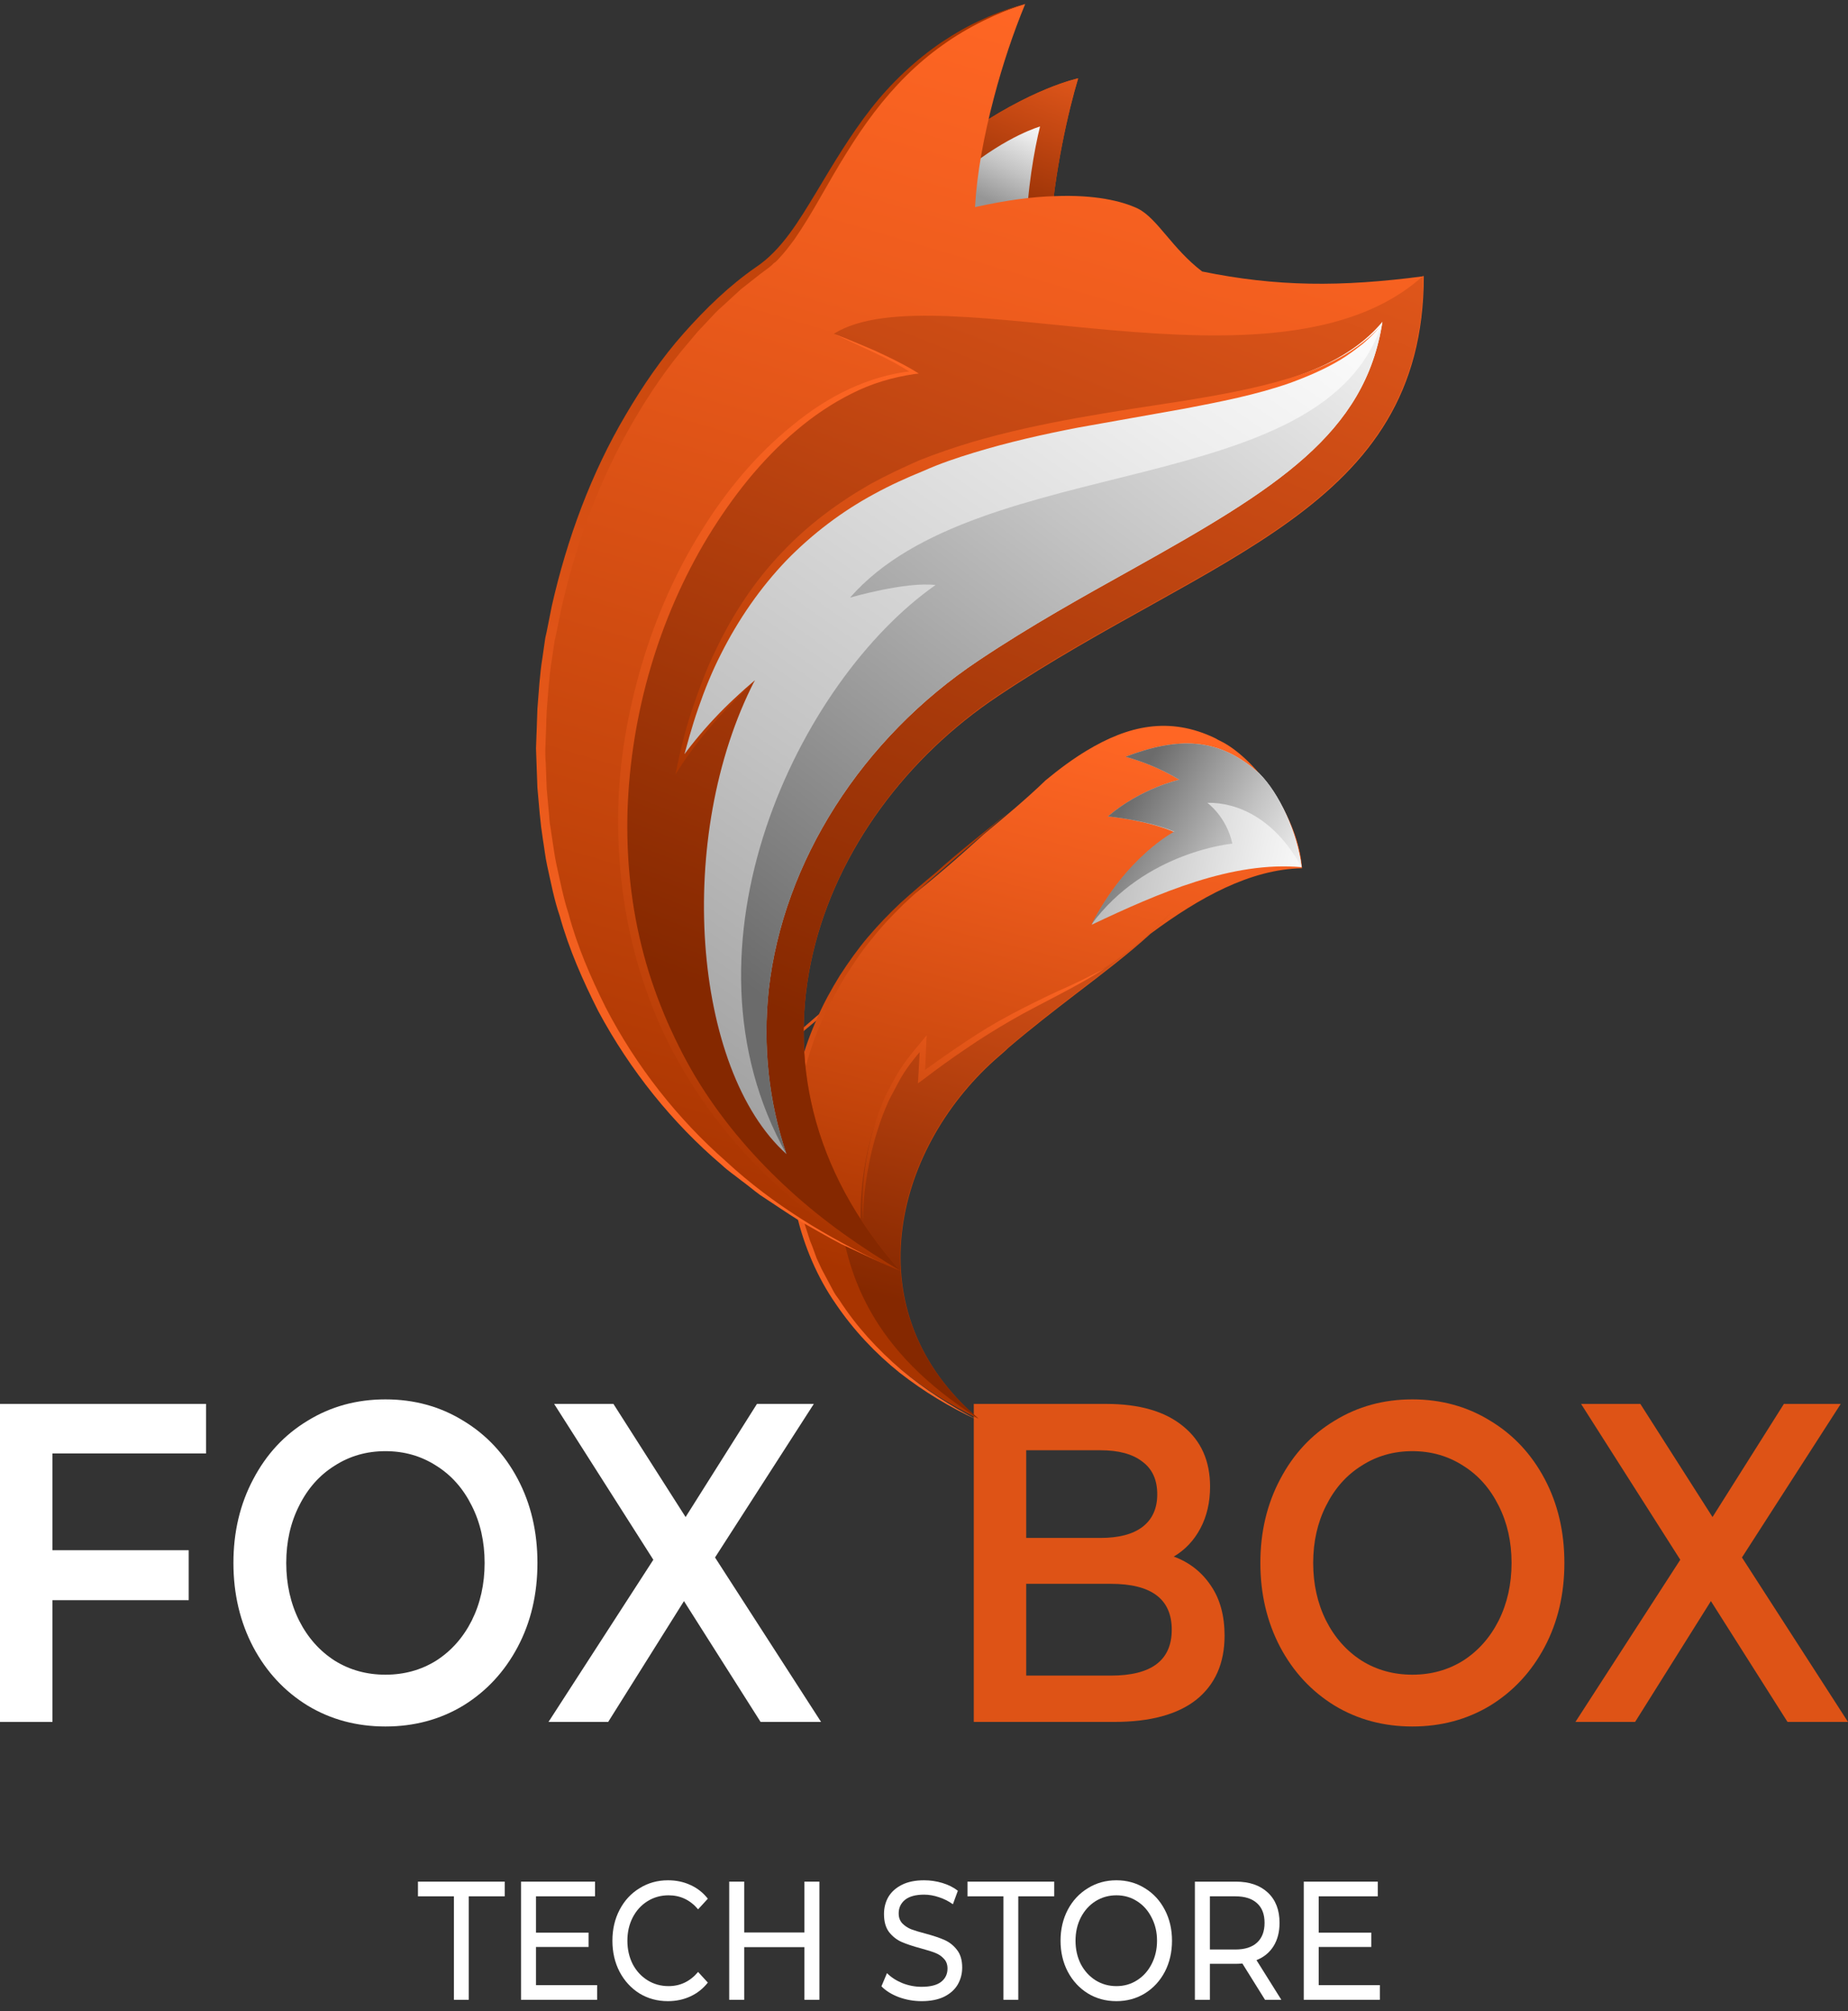 <svg width="125" height="136" viewBox="0 0 125 136" fill="none" xmlns="http://www.w3.org/2000/svg">
<rect x="0" y="0" width="125" height="136" fill="#333333" stroke="none"/>
<path d="M79.395 105.268C80.45 105.657 81.286 106.312 81.904 107.234C82.522 108.135 82.831 109.262 82.831 110.614C82.831 112.478 82.195 113.922 80.922 114.946C79.649 115.95 77.795 116.451 75.358 116.451H65.867V94.944H74.813C77.067 94.944 78.804 95.446 80.022 96.45C81.24 97.433 81.85 98.795 81.85 100.536C81.85 101.601 81.631 102.543 81.195 103.363C80.759 104.182 80.159 104.817 79.395 105.268ZM69.413 98.078V104.008H74.431C75.668 104.008 76.613 103.762 77.268 103.27C77.94 102.758 78.277 102.021 78.277 101.058C78.277 100.075 77.94 99.338 77.268 98.846C76.613 98.334 75.668 98.078 74.431 98.078H69.413ZM75.14 113.318C77.886 113.318 79.258 112.283 79.258 110.214C79.258 108.145 77.886 107.111 75.14 107.111H69.413V113.318H75.14Z" fill="#DE5316"/>
<path d="M95.534 116.759C93.588 116.759 91.834 116.288 90.27 115.345C88.706 114.383 87.479 113.061 86.588 111.382C85.697 109.682 85.252 107.787 85.252 105.698C85.252 103.608 85.697 101.724 86.588 100.044C87.479 98.344 88.706 97.023 90.27 96.081C91.834 95.118 93.588 94.637 95.534 94.637C97.479 94.637 99.234 95.118 100.798 96.081C102.361 97.023 103.589 98.334 104.48 100.014C105.371 101.693 105.816 103.588 105.816 105.698C105.816 107.808 105.371 109.702 104.48 111.382C103.589 113.061 102.361 114.383 100.798 115.345C99.234 116.288 97.479 116.759 95.534 116.759ZM95.534 113.256C96.807 113.256 97.952 112.939 98.97 112.304C99.989 111.648 100.789 110.747 101.37 109.6C101.952 108.432 102.243 107.132 102.243 105.698C102.243 104.264 101.952 102.973 101.37 101.826C100.789 100.659 99.989 99.758 98.97 99.123C97.952 98.467 96.807 98.139 95.534 98.139C94.261 98.139 93.116 98.467 92.097 99.123C91.079 99.758 90.279 100.659 89.697 101.826C89.115 102.973 88.825 104.264 88.825 105.698C88.825 107.132 89.115 108.432 89.697 109.6C90.279 110.747 91.079 111.648 92.097 112.304C93.116 112.939 94.261 113.256 95.534 113.256Z" fill="#DE5316"/>
<path d="M120.909 116.451L115.727 108.279L110.6 116.451H106.563L113.655 105.483L106.945 94.944H110.954L115.836 102.595L120.664 94.944H124.509L117.827 105.329L125 116.451H120.909Z" fill="#DE5316"/>
<path d="M3.546 98.293V104.837H12.764V108.217H3.546V116.451H0V94.944H13.937V98.293H3.546Z" fill="white"/>
<path d="M26.071 116.759C24.125 116.759 22.371 116.288 20.807 115.345C19.244 114.383 18.016 113.061 17.125 111.382C16.234 109.682 15.789 107.787 15.789 105.698C15.789 103.608 16.234 101.724 17.125 100.044C18.016 98.344 19.244 97.023 20.807 96.081C22.371 95.118 24.125 94.637 26.071 94.637C28.017 94.637 29.771 95.118 31.335 96.081C32.898 97.023 34.126 98.334 35.017 100.014C35.908 101.693 36.353 103.588 36.353 105.698C36.353 107.808 35.908 109.702 35.017 111.382C34.126 113.061 32.898 114.383 31.335 115.345C29.771 116.288 28.017 116.759 26.071 116.759ZM26.071 113.256C27.344 113.256 28.489 112.939 29.508 112.304C30.526 111.648 31.326 110.747 31.908 109.6C32.489 108.432 32.78 107.132 32.78 105.698C32.78 104.264 32.489 102.973 31.908 101.826C31.326 100.659 30.526 99.758 29.508 99.123C28.489 98.467 27.344 98.139 26.071 98.139C24.798 98.139 23.653 98.467 22.634 99.123C21.616 99.758 20.816 100.659 20.235 101.826C19.653 102.973 19.362 104.264 19.362 105.698C19.362 107.132 19.653 108.432 20.235 109.6C20.816 110.747 21.616 111.648 22.634 112.304C23.653 112.939 24.798 113.256 26.071 113.256Z" fill="white"/>
<path d="M51.447 116.451L46.264 108.279L41.137 116.451H37.101L44.192 105.483L37.482 94.944H41.492L46.374 102.595L51.201 94.944H55.047L48.365 105.329L55.538 116.451H51.447Z" fill="white"/>
<path d="M30.704 128.245H28.271V127.252H34.139V128.245H31.707V135.243H30.704V128.245Z" fill="white"/>
<path d="M40.39 134.25V135.243H35.242V127.252H40.248V128.245H36.256V130.699H39.813V131.67H36.256V134.25H40.39Z" fill="white"/>
<path d="M45.173 135.334C44.464 135.334 43.822 135.159 43.248 134.809C42.681 134.451 42.235 133.964 41.91 133.348C41.586 132.724 41.424 132.024 41.424 131.247C41.424 130.471 41.586 129.775 41.91 129.158C42.235 128.534 42.684 128.047 43.258 127.697C43.832 127.339 44.474 127.16 45.184 127.16C45.737 127.16 46.244 127.267 46.704 127.48C47.163 127.686 47.555 127.994 47.879 128.405L47.22 129.124C46.687 128.492 46.021 128.176 45.224 128.176C44.697 128.176 44.221 128.31 43.795 128.576C43.37 128.842 43.035 129.211 42.792 129.683C42.556 130.148 42.437 130.669 42.437 131.247C42.437 131.826 42.556 132.351 42.792 132.823C43.035 133.287 43.37 133.652 43.795 133.919C44.221 134.185 44.697 134.318 45.224 134.318C46.014 134.318 46.68 133.999 47.22 133.359L47.879 134.079C47.555 134.489 47.16 134.802 46.693 135.015C46.234 135.228 45.727 135.334 45.173 135.334Z" fill="white"/>
<path d="M55.425 127.252V135.243H54.412V131.681H50.338V135.243H49.325V127.252H50.338V130.688H54.412V127.252H55.425Z" fill="white"/>
<path d="M62.337 135.334C61.803 135.334 61.286 135.243 60.787 135.06C60.293 134.87 59.905 134.626 59.621 134.33L59.996 133.439C60.266 133.713 60.611 133.938 61.03 134.113C61.455 134.28 61.891 134.364 62.337 134.364C62.925 134.364 63.364 134.254 63.654 134.033C63.945 133.805 64.09 133.504 64.09 133.131C64.09 132.857 64.009 132.636 63.847 132.469C63.692 132.294 63.496 132.161 63.259 132.069C63.029 131.978 62.702 131.875 62.276 131.761C61.742 131.616 61.31 131.472 60.979 131.327C60.655 131.183 60.374 130.962 60.138 130.665C59.908 130.361 59.794 129.954 59.794 129.444C59.794 129.017 59.892 128.633 60.087 128.291C60.29 127.948 60.594 127.674 60.999 127.469C61.405 127.263 61.908 127.16 62.509 127.16C62.928 127.16 63.34 127.221 63.746 127.343C64.151 127.465 64.499 127.64 64.789 127.868L64.455 128.781C64.158 128.568 63.84 128.409 63.502 128.302C63.165 128.188 62.834 128.131 62.509 128.131C61.935 128.131 61.503 128.249 61.212 128.485C60.928 128.721 60.787 129.025 60.787 129.398C60.787 129.672 60.868 129.896 61.03 130.071C61.192 130.239 61.391 130.372 61.628 130.471C61.871 130.562 62.199 130.661 62.611 130.768C63.144 130.912 63.573 131.057 63.898 131.202C64.222 131.346 64.499 131.567 64.729 131.864C64.965 132.161 65.083 132.56 65.083 133.062C65.083 133.481 64.982 133.865 64.779 134.216C64.577 134.558 64.269 134.832 63.857 135.037C63.445 135.235 62.938 135.334 62.337 135.334Z" fill="white"/>
<path d="M67.873 128.245H65.441V127.252H71.309V128.245H68.877V135.243H67.873V128.245Z" fill="white"/>
<path d="M75.516 135.334C74.799 135.334 74.154 135.159 73.58 134.809C73.006 134.451 72.553 133.961 72.222 133.336C71.898 132.712 71.736 132.016 71.736 131.247C71.736 130.479 71.898 129.782 72.222 129.158C72.553 128.534 73.006 128.047 73.58 127.697C74.154 127.339 74.799 127.16 75.516 127.16C76.225 127.16 76.867 127.339 77.441 127.697C78.015 128.047 78.465 128.534 78.789 129.158C79.113 129.775 79.275 130.471 79.275 131.247C79.275 132.024 79.113 132.724 78.789 133.348C78.465 133.964 78.015 134.451 77.441 134.809C76.867 135.159 76.225 135.334 75.516 135.334ZM75.516 134.318C76.036 134.318 76.502 134.185 76.914 133.919C77.333 133.652 77.66 133.287 77.897 132.823C78.14 132.351 78.262 131.826 78.262 131.247C78.262 130.669 78.14 130.148 77.897 129.683C77.66 129.211 77.333 128.842 76.914 128.576C76.502 128.31 76.036 128.176 75.516 128.176C74.995 128.176 74.522 128.31 74.097 128.576C73.678 128.842 73.347 129.211 73.104 129.683C72.867 130.148 72.749 130.669 72.749 131.247C72.749 131.826 72.867 132.351 73.104 132.823C73.347 133.287 73.678 133.652 74.097 133.919C74.522 134.185 74.995 134.318 75.516 134.318Z" fill="white"/>
<path d="M85.567 135.243L84.036 132.789C83.847 132.804 83.699 132.811 83.591 132.811H81.837V135.243H80.824V127.252H83.591C84.509 127.252 85.232 127.499 85.759 127.994C86.286 128.488 86.549 129.17 86.549 130.037C86.549 130.654 86.414 131.179 86.144 131.613C85.874 132.046 85.489 132.362 84.989 132.56L86.671 135.243H85.567ZM83.56 131.841C84.202 131.841 84.692 131.685 85.029 131.373C85.367 131.061 85.536 130.616 85.536 130.037C85.536 129.459 85.367 129.017 85.029 128.713C84.692 128.401 84.202 128.245 83.56 128.245H81.837V131.841H83.56Z" fill="white"/>
<path d="M93.335 134.25V135.243H88.187V127.252H93.193V128.245H89.2V130.699H92.757V131.67H89.2V134.25H93.335Z" fill="white"/>
<path d="M60.734 64.168C57.717 66.646 54.732 69.053 52.124 71.495C52.155 71.495 52.155 71.46 52.187 71.46C55.266 69.088 58.063 66.575 60.734 64.168Z" fill="url(#paint0_linear_249_238)"/>
<path d="M60.734 64.168C63.06 62.257 65.354 60.274 67.522 58.221C65.322 59.991 63.091 62.044 60.734 64.168Z" fill="url(#paint1_linear_249_238)"/>
<path d="M82.761 50.221C82.573 50.115 82.384 50.044 82.227 49.938C79.085 48.415 76.288 49.088 73.523 50.752C72.58 51.318 71.669 51.991 70.727 52.77C69.407 54.044 67.961 55.248 66.547 56.416C64.913 57.903 63.185 59.425 61.3 60.876C61.3 60.876 61.268 60.876 61.268 60.911C61.237 60.947 61.174 60.982 61.142 61.053C57.277 64.664 54.701 69.407 53.915 74.328C52.595 82.434 56.052 91.001 66.201 95.957C57.749 88.771 60.42 77.832 67.301 71.673C67.616 71.39 67.93 71.142 68.213 70.859C69.752 69.549 71.261 68.381 72.737 67.248C74.591 65.832 76.32 64.522 77.828 63.142C81.127 60.699 84.553 58.788 88.072 58.717C87.821 55.248 85.055 51.495 82.761 50.221Z" fill="url(#paint2_linear_249_238)"/>
<path d="M68.182 54.964C66.611 56.344 65.008 57.69 63.437 59.07C62.651 59.743 61.866 60.451 61.112 61.159C60.358 61.902 59.635 62.646 58.975 63.495C58.283 64.309 57.718 65.194 57.121 66.115C56.587 67.035 56.053 67.991 55.613 68.982C54.733 70.965 54.136 73.124 53.884 75.319C53.79 76.416 53.696 77.513 53.79 78.646C53.79 79.213 53.884 79.744 53.947 80.31L54.073 81.124L54.136 81.549L54.23 81.938L54.419 82.753L54.67 83.531L54.796 83.921L54.953 84.31L55.236 85.089L55.581 85.832L55.77 86.186C55.833 86.293 55.895 86.434 55.958 86.54L56.335 87.248C56.461 87.496 56.618 87.709 56.775 87.921C57.938 89.726 59.383 91.284 60.955 92.629C62.557 93.974 64.285 95.072 66.108 96.027C64.254 95.178 62.494 94.116 60.86 92.841C59.226 91.532 57.749 89.974 56.524 88.169C54.041 84.593 52.973 79.85 53.476 75.354C53.759 73.088 54.356 70.894 55.267 68.876C55.707 67.849 56.241 66.894 56.807 65.973C57.404 65.053 58.032 64.168 58.724 63.354C59.415 62.539 60.169 61.761 60.923 61.053C61.709 60.345 62.494 59.672 63.311 58.999C64.914 57.548 66.579 56.274 68.182 54.964Z" fill="url(#paint3_linear_249_238)"/>
<path d="M74.938 55.212C77.232 53.265 79.777 52.734 79.777 52.734C78.426 51.92 77.137 51.459 76.132 51.176C79.683 49.831 82.416 49.831 85.182 52.309C86.501 53.619 87.758 56.274 88.041 58.646C83.359 58.221 78.394 60.38 73.838 62.54C76.163 57.973 79.431 56.274 79.431 56.274C77.577 55.46 74.938 55.212 74.938 55.212Z" fill="url(#paint4_linear_249_238)"/>
<path d="M56.681 80.735C57.026 86.151 59.006 91.39 66.17 95.921C57.718 88.735 60.389 77.797 67.27 71.637C71.764 67.602 76.446 64.805 79.462 61.442C73.398 67.779 71.261 66.044 62.148 72.912L62.274 70.681C57.749 75.531 58.22 82.717 58.22 82.717L56.681 80.735Z" fill="url(#paint5_linear_249_238)"/>
<path d="M74.938 55.212C77.232 53.265 79.777 52.734 79.777 52.734C78.426 51.92 77.137 51.459 76.132 51.176C79.683 49.831 82.416 49.831 85.182 52.309C86.501 53.619 87.758 56.274 88.041 58.646C86.219 55.318 83.673 54.256 81.662 54.291C81.662 54.291 82.951 55.212 83.359 57.053C83.359 57.053 77.451 57.584 73.838 62.504C76.163 57.938 79.431 56.239 79.431 56.239C77.577 55.46 74.938 55.212 74.938 55.212Z" fill="url(#paint6_linear_249_238)"/>
<path d="M74.749 65.478C73.743 66.15 72.675 66.717 71.606 67.283C70.538 67.85 69.47 68.381 68.433 68.982C67.396 69.584 66.359 70.221 65.385 70.894C64.379 71.567 63.405 72.275 62.431 73.018L62.085 73.266L62.117 72.805L62.242 70.575L62.557 70.752C61.865 71.531 61.206 72.345 60.734 73.266L60.546 73.62L60.357 73.974C60.231 74.222 60.106 74.434 60.011 74.682C59.791 75.177 59.603 75.673 59.446 76.168C59.1 77.195 58.849 78.257 58.66 79.354C58.472 80.452 58.377 81.549 58.377 82.647C58.283 81.549 58.346 80.416 58.472 79.319C58.597 78.222 58.849 77.124 59.163 76.062C59.32 75.531 59.509 75.036 59.729 74.505C59.823 74.257 59.949 74.009 60.074 73.761L60.263 73.407L60.451 73.053C60.954 72.097 61.645 71.248 62.337 70.434L62.682 70.009L62.651 70.575L62.557 72.805L62.242 72.593C63.217 71.885 64.222 71.177 65.228 70.504C66.233 69.832 67.27 69.195 68.338 68.628C69.407 68.062 70.475 67.531 71.544 67.035C72.612 66.575 73.68 66.044 74.749 65.478Z" fill="url(#paint7_linear_249_238)"/>
<path d="M71.01 15.883C69.25 16.237 67.239 16.874 64.977 17.83C64.757 15.246 64.882 12.237 65.228 9.157C69.69 5.971 72.927 5.298 72.927 5.298C72.267 7.493 71.324 11.564 71.01 15.883Z" fill="#EC4900"/>
<path d="M71.01 15.883C69.25 16.237 67.239 16.874 64.977 17.83C64.757 15.246 64.882 12.237 65.228 9.157C69.69 5.971 72.927 5.298 72.927 5.298C72.267 7.493 71.324 11.564 71.01 15.883Z" fill="url(#paint8_linear_249_238)"/>
<path d="M69.407 15.777C69.47 12.839 69.972 10.078 70.349 8.555C70.349 8.555 68.181 9.157 65.29 11.494L64.882 16.98L69.155 16.839" fill="url(#paint9_linear_249_238)"/>
<path d="M60.891 85.939C60.514 85.797 60.137 85.62 59.792 85.479C26.169 70.681 34.119 30.22 51.433 18.184C55.958 15.033 57.278 3.953 69.344 0.272C68.527 2.254 67.805 4.413 67.239 6.573C66.547 9.192 66.076 11.741 65.951 14.007C68.024 13.547 69.847 13.299 71.387 13.263C73.995 13.157 75.88 13.582 76.98 14.113C78.3 14.786 79.274 16.803 81.316 18.361C86.344 19.387 90.649 19.423 96.305 18.68C96.305 34.468 81.882 37.477 67.522 47.07C55.172 55.283 48.668 72.239 60.891 85.939Z" fill="url(#paint10_linear_249_238)"/>
<path d="M59.792 85.478L56.901 84.133C55.958 83.638 55.047 83.107 54.104 82.576C53.193 82.009 52.313 81.408 51.402 80.806C50.962 80.487 50.553 80.133 50.113 79.815C49.673 79.461 49.234 79.177 48.825 78.788C45.494 75.956 42.635 72.416 40.467 68.38C39.43 66.327 38.487 64.203 37.858 61.938C37.481 60.84 37.261 59.672 37.01 58.539C36.884 57.973 36.822 57.371 36.727 56.805L36.602 55.92C36.57 55.637 36.539 55.318 36.507 55.035L36.35 53.265L36.287 51.495C36.287 51.212 36.256 50.893 36.256 50.61L36.287 49.725C36.319 49.123 36.319 48.557 36.35 47.955C36.444 46.787 36.507 45.583 36.696 44.45L36.822 43.565L36.884 43.141L36.979 42.716L37.324 40.981C38.361 36.415 39.995 31.99 42.321 28.06C43.483 26.078 44.772 24.202 46.248 22.538C47.725 20.874 49.328 19.317 51.119 18.078C52.879 16.91 54.041 14.927 55.204 13.016C56.367 11.069 57.529 9.122 58.912 7.352C60.294 5.582 61.928 4.059 63.688 2.856C64.599 2.254 65.511 1.723 66.485 1.298C67.459 0.838 68.433 0.52 69.439 0.201C67.459 0.874 65.511 1.794 63.782 3.033C62.023 4.272 60.483 5.829 59.132 7.599C57.781 9.369 56.649 11.316 55.518 13.299C54.953 14.29 54.387 15.246 53.727 16.201C53.381 16.662 53.036 17.122 52.659 17.511C52.564 17.617 52.47 17.724 52.344 17.794C52.25 17.901 52.124 18.007 52.03 18.078L51.37 18.573L50.113 19.564L48.919 20.662L48.605 20.945L48.322 21.228L47.757 21.83L47.191 22.432C47.002 22.644 46.845 22.857 46.657 23.069C45.211 24.733 43.955 26.574 42.823 28.521C40.561 32.415 38.958 36.733 37.953 41.229L37.607 42.928L37.513 43.353L37.45 43.778L37.324 44.627C37.136 45.76 37.073 46.928 36.979 48.097C36.947 48.663 36.947 49.265 36.916 49.831L36.884 50.716C36.884 50.999 36.884 51.282 36.916 51.601L36.979 53.336L37.136 55.07C37.167 55.353 37.167 55.637 37.23 55.92L37.356 56.77C37.45 57.336 37.513 57.902 37.639 58.469C37.89 59.601 38.11 60.734 38.456 61.796C39.053 64.026 39.964 66.115 40.969 68.133C43.043 72.133 45.84 75.673 49.108 78.54C52.282 81.478 55.958 83.673 59.792 85.478Z" fill="url(#paint11_linear_249_238)"/>
<path d="M60.891 85.939C28.054 67.708 44.865 26.999 61.834 25.193C60.011 24.025 56.398 22.574 56.398 22.574C63.342 18.22 86.438 27.6 96.273 18.644C96.273 34.432 81.85 37.441 67.49 47.035C55.172 55.283 48.667 72.239 60.891 85.939Z" fill="url(#paint12_linear_249_238)"/>
<path d="M76.571 38.503C73.209 40.379 69.752 42.291 66.202 44.663C58.283 49.937 52.972 58.291 51.998 66.929C51.59 70.752 51.998 74.504 53.193 78.044C46.845 72.345 45.62 56.557 51.056 46.008C49.139 47.636 47.379 49.512 45.902 51.636C52.784 21.228 84.678 32.414 93.508 21.759C92.346 29.334 86.344 33.051 76.571 38.503Z" fill="url(#paint13_linear_249_238)"/>
<path d="M76.572 38.503C73.209 40.379 69.753 42.291 66.202 44.663C58.283 49.937 52.973 58.291 51.999 66.929C51.59 70.752 51.999 74.504 53.193 78.044C45.306 63.991 54.073 46.008 63.28 39.565C61.269 39.317 57.498 40.415 57.498 40.415C66.233 30.432 89.738 33.937 93.509 21.759C92.346 29.334 86.344 33.051 76.572 38.503Z" fill="url(#paint14_linear_249_238)"/>
<path d="M51.119 46.008C49.233 47.707 47.537 49.583 46.091 51.743L45.683 52.38L45.84 51.636C46.123 50.291 46.468 48.982 46.908 47.707C47.348 46.433 47.819 45.158 48.416 43.955C49.579 41.512 51.056 39.282 52.847 37.406C54.638 35.494 56.712 33.972 58.88 32.733C59.98 32.131 61.111 31.6 62.243 31.105C63.405 30.645 64.568 30.255 65.731 29.901C70.444 28.521 75.283 27.848 80.091 27.105C82.479 26.715 84.867 26.29 87.192 25.582C88.355 25.228 89.486 24.804 90.586 24.202C91.12 23.919 91.654 23.565 92.157 23.175C92.66 22.786 93.131 22.361 93.54 21.866C93.131 22.361 92.692 22.821 92.189 23.246C91.686 23.636 91.183 24.025 90.649 24.343C89.581 24.981 88.418 25.476 87.255 25.901C84.93 26.715 82.51 27.175 80.122 27.636L72.958 28.91C70.57 29.37 68.213 29.901 65.888 30.609C64.725 30.963 63.562 31.353 62.462 31.848C61.331 32.308 60.231 32.804 59.132 33.406C56.964 34.574 54.952 36.096 53.193 37.901C51.433 39.742 49.956 41.866 48.762 44.238C48.165 45.406 47.662 46.645 47.222 47.92C46.782 49.194 46.437 50.468 46.091 51.778L45.84 51.636C47.38 49.442 49.171 47.566 51.119 46.008Z" fill="url(#paint15_linear_249_238)"/>
<path d="M60.891 85.939C58.22 84.522 55.643 82.823 53.287 80.806C50.93 78.788 48.793 76.381 47.033 73.69C46.154 72.345 45.368 70.929 44.677 69.407C44.017 67.92 43.451 66.327 43.011 64.734C42.132 61.513 41.754 58.15 41.817 54.787C41.88 51.424 42.477 48.096 43.42 44.91C44.362 41.724 45.714 38.68 47.411 35.954C49.107 33.193 51.181 30.715 53.601 28.768C55.989 26.786 58.817 25.37 61.802 25.087L61.771 25.299C60.922 24.733 60.043 24.272 59.131 23.848C58.22 23.423 57.309 22.998 56.398 22.573C57.34 22.927 58.252 23.317 59.163 23.706C60.074 24.131 60.985 24.556 61.865 25.087L62.148 25.264L61.834 25.299C60.388 25.511 58.943 25.936 57.623 26.609C56.272 27.281 55.015 28.131 53.852 29.122C51.496 31.105 49.547 33.583 47.882 36.308C44.583 41.76 42.666 48.238 42.446 54.822C42.351 58.114 42.697 61.407 43.545 64.557C43.954 66.115 44.52 67.672 45.148 69.124C45.808 70.611 46.531 72.026 47.379 73.372C49.076 76.062 51.15 78.434 53.444 80.522C55.769 82.646 58.283 84.381 60.891 85.939Z" fill="url(#paint16_linear_249_238)"/>
<defs>
<linearGradient id="paint0_linear_249_238" x1="64.632" y1="38.414" x2="35.761" y2="119.953" gradientUnits="userSpaceOnUse">
<stop stop-color="#FF6624"/>
<stop offset="0.245" stop-color="#EE5C1D"/>
<stop offset="0.727" stop-color="#C3440B"/>
<stop offset="1" stop-color="#A83400"/>
</linearGradient>
<linearGradient id="paint1_linear_249_238" x1="95.791" y1="61.01" x2="18.088" y2="61.387" gradientUnits="userSpaceOnUse">
<stop stop-color="#FF6624"/>
<stop offset="0.245" stop-color="#EE5C1D"/>
<stop offset="0.727" stop-color="#C3440B"/>
<stop offset="1" stop-color="#A83400"/>
</linearGradient>
<linearGradient id="paint2_linear_249_238" x1="74.341" y1="49.199" x2="64.803" y2="87.79" gradientUnits="userSpaceOnUse">
<stop stop-color="#FF6624"/>
<stop offset="0.245" stop-color="#EE5C1D"/>
<stop offset="0.727" stop-color="#C3440B"/>
<stop offset="1" stop-color="#A83400"/>
</linearGradient>
<linearGradient id="paint3_linear_249_238" x1="68.247" y1="54.846" x2="55.012" y2="92.23" gradientUnits="userSpaceOnUse">
<stop stop-color="#A83400"/>
<stop offset="0.273" stop-color="#C3440B"/>
<stop offset="0.755" stop-color="#EE5C1D"/>
<stop offset="1" stop-color="#FF6624"/>
</linearGradient>
<linearGradient id="paint4_linear_249_238" x1="89.682" y1="59.659" x2="68.484" y2="55.208" gradientUnits="userSpaceOnUse">
<stop stop-color="white"/>
<stop offset="0.21" stop-color="#EEEEEE"/>
<stop offset="0.622" stop-color="#C3C3C3"/>
<stop offset="1" stop-color="#969696"/>
</linearGradient>
<linearGradient id="paint5_linear_249_238" x1="73.302" y1="45.568" x2="62.173" y2="88.355" gradientUnits="userSpaceOnUse">
<stop stop-color="#FF6624"/>
<stop offset="0.184" stop-color="#EE5E1F"/>
<stop offset="0.548" stop-color="#C34712"/>
<stop offset="1" stop-color="#852800"/>
</linearGradient>
<linearGradient id="paint6_linear_249_238" x1="87.602" y1="63.236" x2="75.089" y2="56.102" gradientUnits="userSpaceOnUse">
<stop stop-color="white"/>
<stop offset="0.157" stop-color="#EEEEEE"/>
<stop offset="0.466" stop-color="#C3C3C3"/>
<stop offset="0.893" stop-color="#7D7D7D"/>
<stop offset="1" stop-color="#6B6B6B"/>
</linearGradient>
<linearGradient id="paint7_linear_249_238" x1="69.04" y1="63.282" x2="61.738" y2="83.908" gradientUnits="userSpaceOnUse">
<stop stop-color="#FF6624"/>
<stop offset="0.245" stop-color="#EE5C1D"/>
<stop offset="0.727" stop-color="#C3440B"/>
<stop offset="1" stop-color="#A83400"/>
</linearGradient>
<linearGradient id="paint8_linear_249_238" x1="72.265" y1="-0.886" x2="65.86" y2="15.482" gradientUnits="userSpaceOnUse">
<stop stop-color="#FF6624"/>
<stop offset="0.184" stop-color="#EE5E1F"/>
<stop offset="0.548" stop-color="#C34712"/>
<stop offset="1" stop-color="#852800"/>
</linearGradient>
<linearGradient id="paint9_linear_249_238" x1="69.639" y1="7.545" x2="66.861" y2="13.54" gradientUnits="userSpaceOnUse">
<stop stop-color="white"/>
<stop offset="0.21" stop-color="#EEEEEE"/>
<stop offset="0.622" stop-color="#C3C3C3"/>
<stop offset="1" stop-color="#969696"/>
</linearGradient>
<linearGradient id="paint10_linear_249_238" x1="73.818" y1="1.593" x2="49.838" y2="82.687" gradientUnits="userSpaceOnUse">
<stop stop-color="#FF6624"/>
<stop offset="0.245" stop-color="#EE5C1D"/>
<stop offset="0.727" stop-color="#C3440B"/>
<stop offset="1" stop-color="#A83400"/>
</linearGradient>
<linearGradient id="paint11_linear_249_238" x1="63.662" y1="-1.742" x2="39.529" y2="79.871" gradientUnits="userSpaceOnUse">
<stop stop-color="#A83400"/>
<stop offset="0.273" stop-color="#C3440B"/>
<stop offset="0.755" stop-color="#EE5C1D"/>
<stop offset="1" stop-color="#FF6624"/>
</linearGradient>
<linearGradient id="paint12_linear_249_238" x1="85.34" y1="-16.235" x2="52.165" y2="68.547" gradientUnits="userSpaceOnUse">
<stop stop-color="#FF6624"/>
<stop offset="0.184" stop-color="#EE5E1F"/>
<stop offset="0.548" stop-color="#C34712"/>
<stop offset="1" stop-color="#852800"/>
</linearGradient>
<linearGradient id="paint13_linear_249_238" x1="83.252" y1="11.416" x2="37.997" y2="76.823" gradientUnits="userSpaceOnUse">
<stop stop-color="white"/>
<stop offset="0.21" stop-color="#EEEEEE"/>
<stop offset="0.622" stop-color="#C3C3C3"/>
<stop offset="1" stop-color="#969696"/>
</linearGradient>
<linearGradient id="paint14_linear_249_238" x1="90.24" y1="7.726" x2="47.19" y2="64.146" gradientUnits="userSpaceOnUse">
<stop stop-color="white"/>
<stop offset="0.157" stop-color="#EEEEEE"/>
<stop offset="0.466" stop-color="#C3C3C3"/>
<stop offset="0.893" stop-color="#7D7D7D"/>
<stop offset="1" stop-color="#6B6B6B"/>
</linearGradient>
<linearGradient id="paint15_linear_249_238" x1="74.526" y1="15.96" x2="62.032" y2="58.211" gradientUnits="userSpaceOnUse">
<stop stop-color="#FF6624"/>
<stop offset="0.245" stop-color="#EE5C1D"/>
<stop offset="0.727" stop-color="#C3440B"/>
<stop offset="1" stop-color="#A83400"/>
</linearGradient>
<linearGradient id="paint16_linear_249_238" x1="61.819" y1="23.818" x2="44.746" y2="81.552" gradientUnits="userSpaceOnUse">
<stop stop-color="#FF6624"/>
<stop offset="0.245" stop-color="#EE5C1D"/>
<stop offset="0.727" stop-color="#C3440B"/>
<stop offset="1" stop-color="#A83400"/>
</linearGradient>
</defs>
</svg>
